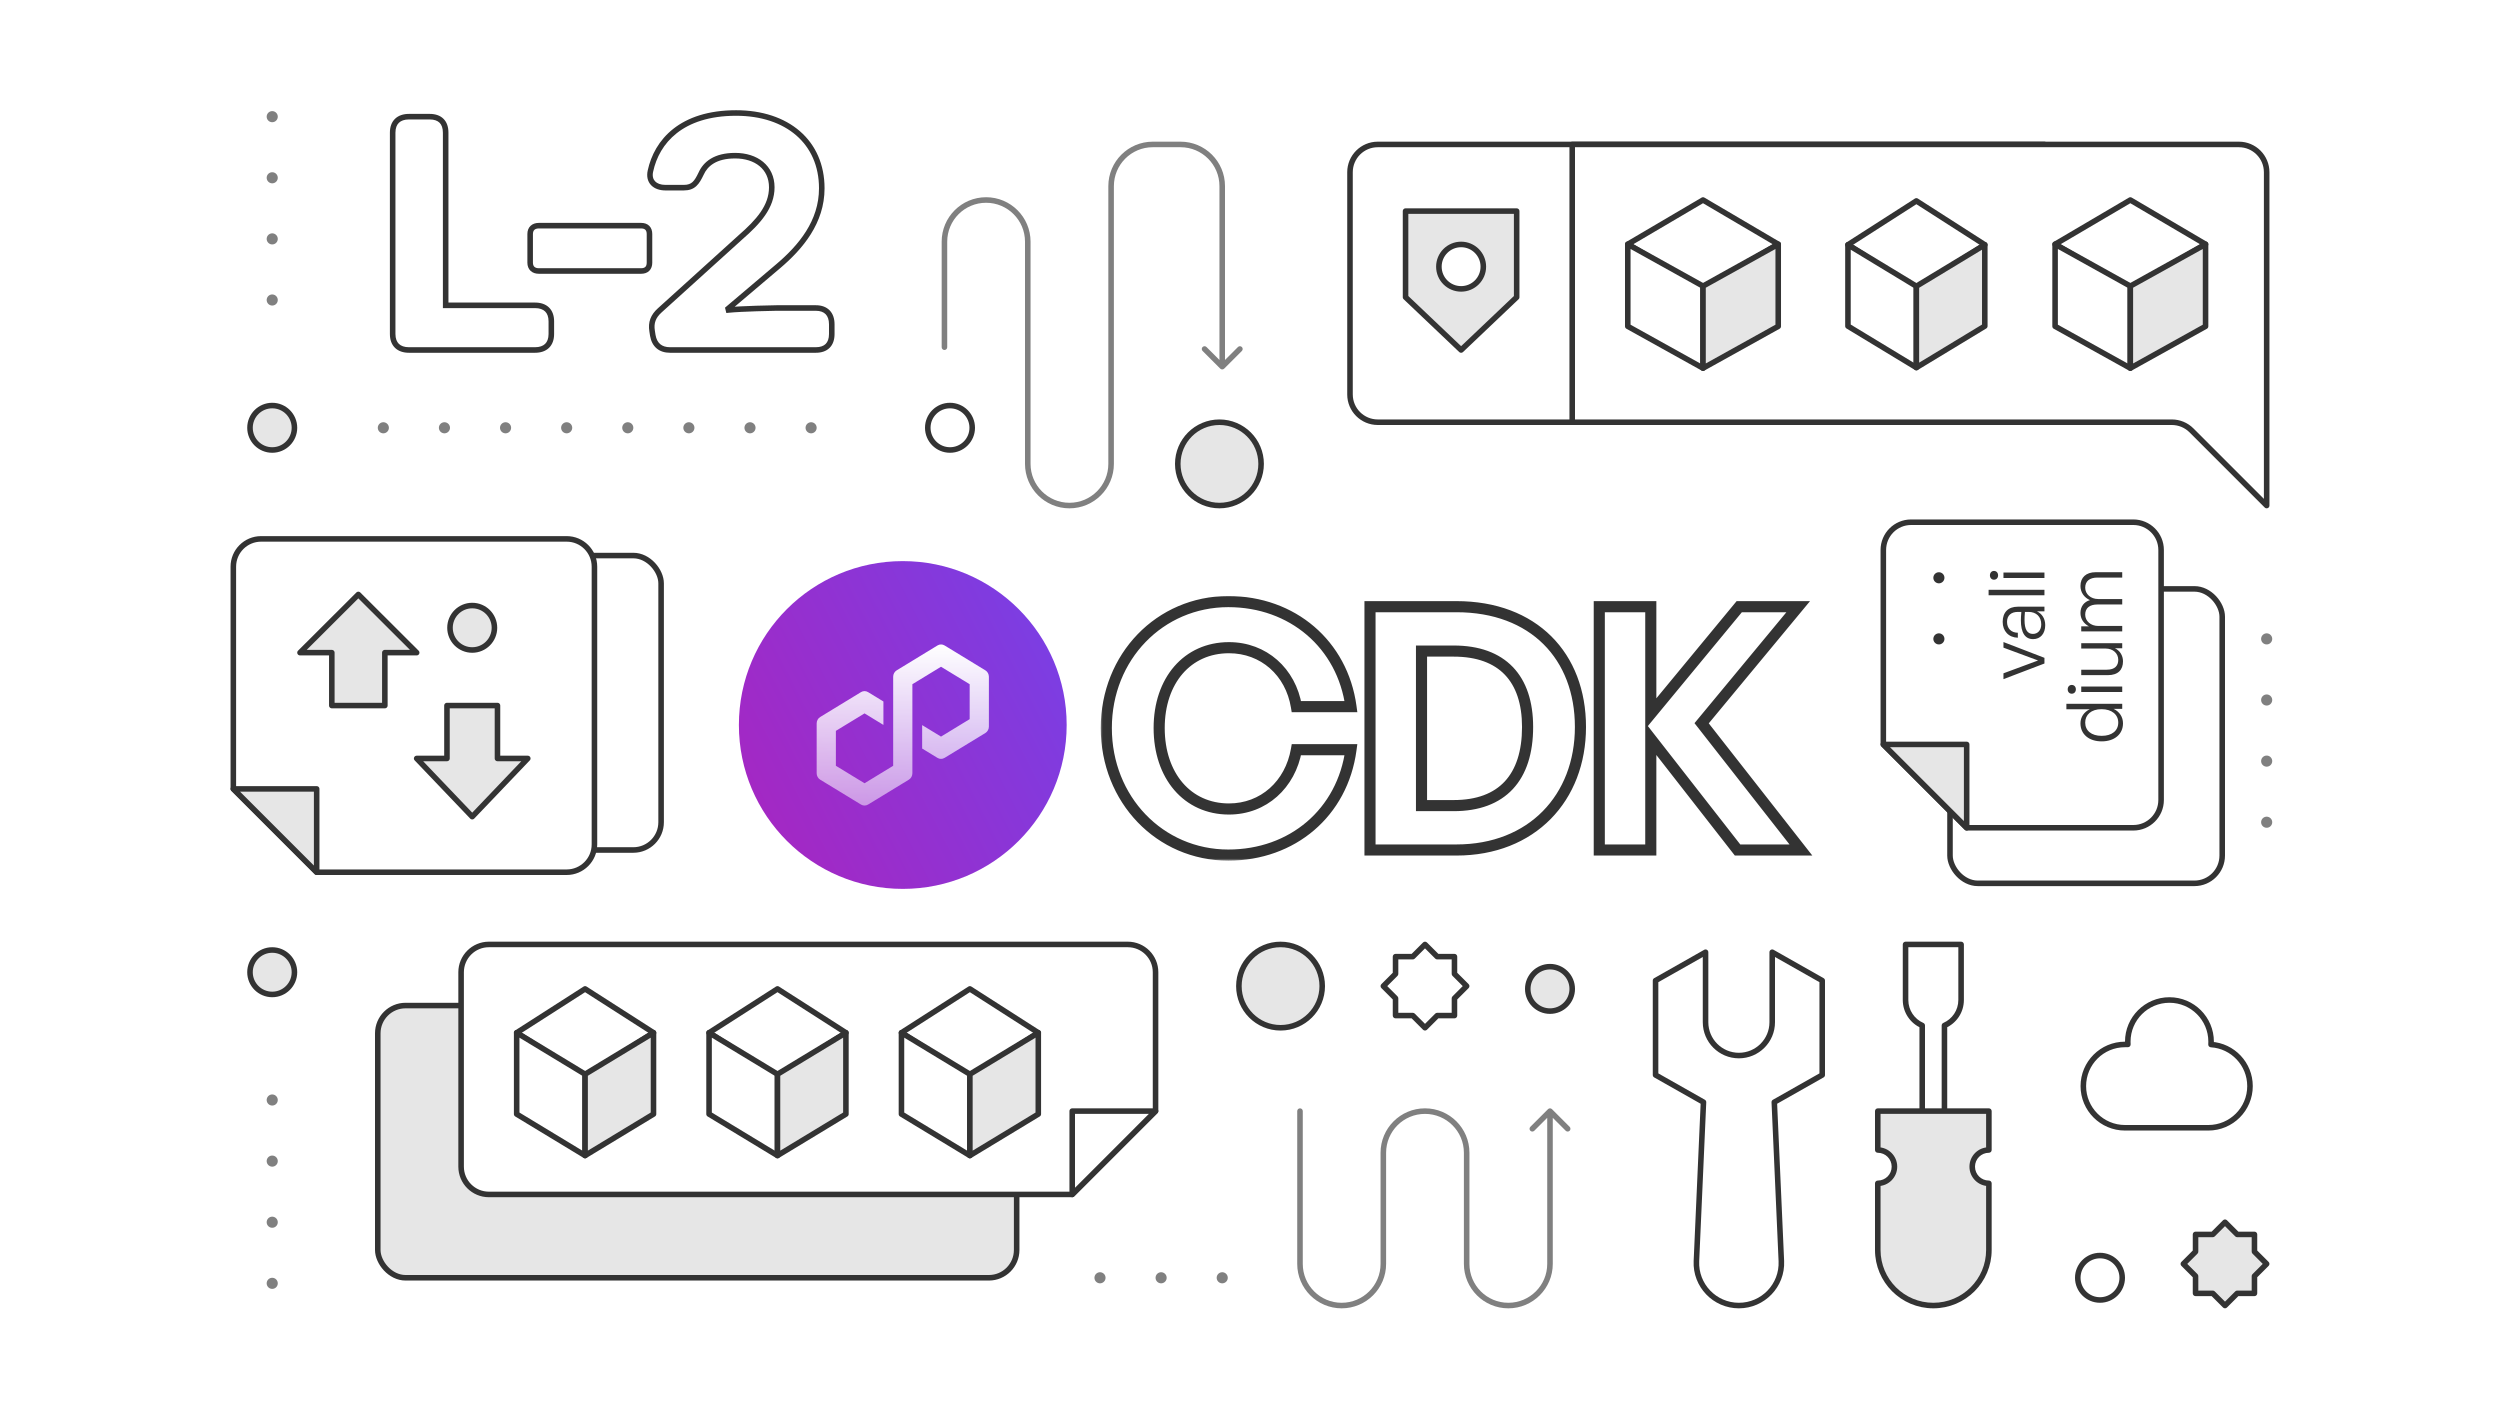 <svg width="450" height="255" viewBox="0 0 450 255" fill="none" xmlns="http://www.w3.org/2000/svg">
<rect x="68" y="181" width="115" height="49" rx="5" fill="#E6E6E6" stroke="#333333" stroke-linejoin="round"/>
<path d="M368 26H248C245.239 26 243 28.239 243 31V71C243 73.761 245.239 76 248 76H368V26Z" fill="white" stroke="#333333" stroke-linejoin="round"/>
<path d="M73.62 63C71.76 63 70.68 61.98 70.68 60.12V23.88C70.68 22.02 71.76 21 73.62 21H77.34C79.2 21 80.22 22.02 80.22 23.88V54.96H96.3C98.16 54.96 99.24 55.98 99.24 57.84V60.12C99.24 61.98 98.16 63 96.3 63H73.62ZM96.988 48.78C96.028 48.78 95.428 48.24 95.428 47.28V42.12C95.428 41.16 96.028 40.62 96.988 40.62H115.408C116.368 40.62 116.908 41.16 116.908 42.12V47.28C116.908 48.24 116.368 48.78 115.408 48.78H96.988ZM120.62 63C118.88 63 117.8 62.1 117.5 60.36L117.38 59.58C117.14 58.08 117.56 56.94 118.76 55.86L133.28 42.72C136.52 39.9 138.92 37.2 138.92 33.72C138.92 30.12 136.1 28.02 132.32 28.02C128.72 28.02 126.98 29.52 126.2 31.26C125.42 32.88 124.82 33.78 123.08 33.78H119.78C117.86 33.78 116.66 32.64 117.08 30.78C118.22 25.5 122.6 20.34 132.5 20.34C141.68 20.34 147.92 25.56 147.92 33.9C147.92 39.96 144.14 44.46 140.12 47.88L131.06 55.56L131.12 55.8C133.46 55.56 139.34 55.44 139.82 55.44H146.84C148.7 55.44 149.72 56.52 149.72 58.38V60.12C149.72 61.98 148.7 63 146.84 63H120.62Z" fill="white"/>
<path d="M80.22 54.96H79.72V55.46H80.22V54.96ZM73.62 62.5C72.778 62.5 72.184 62.27 71.801 61.899C71.42 61.529 71.18 60.953 71.18 60.12H70.18C70.18 61.147 70.48 62.011 71.104 62.616C71.726 63.22 72.602 63.5 73.62 63.5V62.5ZM71.18 60.12V23.88H70.18V60.12H71.18ZM71.18 23.88C71.18 23.047 71.42 22.471 71.801 22.101C72.184 21.73 72.778 21.5 73.62 21.5V20.5C72.602 20.5 71.726 20.78 71.104 21.384C70.48 21.989 70.18 22.853 70.18 23.88H71.18ZM73.62 21.5H77.34V20.5H73.62V21.5ZM77.34 21.5C78.181 21.5 78.757 21.729 79.124 22.096C79.491 22.463 79.72 23.039 79.72 23.88H80.72C80.72 22.861 80.439 21.997 79.831 21.389C79.223 20.781 78.359 20.5 77.34 20.5V21.5ZM79.72 23.88V54.96H80.72V23.88H79.72ZM80.22 55.46H96.3V54.46H80.22V55.46ZM96.3 55.46C97.141 55.46 97.736 55.69 98.119 56.061C98.5 56.431 98.74 57.007 98.74 57.84H99.74C99.74 56.813 99.44 55.949 98.816 55.344C98.194 54.74 97.319 54.46 96.3 54.46V55.46ZM98.74 57.84V60.12H99.74V57.84H98.74ZM98.74 60.12C98.74 60.953 98.5 61.529 98.119 61.899C97.736 62.27 97.141 62.5 96.3 62.5V63.5C97.319 63.5 98.194 63.22 98.816 62.616C99.44 62.011 99.74 61.147 99.74 60.12H98.74ZM96.3 62.5H73.62V63.5H96.3V62.5ZM96.988 48.28C96.599 48.28 96.345 48.172 96.191 48.026C96.041 47.885 95.928 47.653 95.928 47.28H94.928C94.928 47.867 95.114 48.385 95.504 48.754C95.891 49.118 96.416 49.28 96.988 49.28V48.28ZM95.928 47.28V42.12H94.928V47.28H95.928ZM95.928 42.12C95.928 41.747 96.041 41.515 96.191 41.373C96.345 41.228 96.599 41.12 96.988 41.12V40.12C96.416 40.12 95.891 40.282 95.504 40.647C95.114 41.015 94.928 41.533 94.928 42.12H95.928ZM96.988 41.12H115.408V40.12H96.988V41.12ZM115.408 41.12C115.796 41.12 116.028 41.228 116.164 41.364C116.3 41.499 116.408 41.732 116.408 42.12H117.408C117.408 41.548 117.245 41.031 116.871 40.656C116.497 40.282 115.98 40.12 115.408 40.12V41.12ZM116.408 42.12V47.28H117.408V42.12H116.408ZM116.408 47.28C116.408 47.668 116.3 47.901 116.164 48.036C116.028 48.172 115.796 48.28 115.408 48.28V49.28C115.98 49.28 116.497 49.118 116.871 48.744C117.245 48.37 117.408 47.852 117.408 47.28H116.408ZM115.408 48.28H96.988V49.28H115.408V48.28ZM117.5 60.36L117.005 60.436L117.007 60.445L117.5 60.36ZM117.38 59.58L117.874 59.504L117.873 59.501L117.38 59.58ZM118.76 55.86L119.094 56.232L119.095 56.231L118.76 55.86ZM133.28 42.72L132.951 42.343L132.944 42.349L133.28 42.72ZM126.2 31.26L126.65 31.477L126.656 31.465L126.2 31.26ZM117.08 30.78L117.567 30.89L117.568 30.886L117.08 30.78ZM140.12 47.88L140.443 48.261L140.444 48.261L140.12 47.88ZM131.06 55.56L130.736 55.179L130.499 55.38L130.575 55.681L131.06 55.56ZM131.12 55.8L130.635 55.921L130.74 56.342L131.171 56.297L131.12 55.8ZM120.62 62.5C119.836 62.5 119.255 62.298 118.842 61.95C118.429 61.602 118.128 61.06 117.992 60.275L117.007 60.445C117.172 61.4 117.561 62.178 118.197 62.715C118.834 63.252 119.663 63.5 120.62 63.5V62.5ZM117.994 60.284L117.874 59.504L116.886 59.656L117.006 60.436L117.994 60.284ZM117.873 59.501C117.764 58.818 117.809 58.247 117.999 57.736C118.189 57.223 118.538 56.732 119.094 56.232L118.425 55.488C117.782 56.068 117.321 56.687 117.061 57.389C116.8 58.093 116.755 58.842 116.886 59.659L117.873 59.501ZM119.095 56.231L133.615 43.091L132.944 42.349L118.424 55.489L119.095 56.231ZM133.608 43.097C136.842 40.282 139.42 37.447 139.42 33.72H138.42C138.42 36.953 136.197 39.518 132.951 42.343L133.608 43.097ZM139.42 33.72C139.42 31.777 138.653 30.209 137.356 29.135C136.069 28.069 134.298 27.52 132.32 27.52V28.52C134.122 28.52 135.65 29.021 136.718 29.905C137.776 30.781 138.42 32.063 138.42 33.72H139.42ZM132.32 27.52C130.45 27.52 129.021 27.91 127.944 28.559C126.864 29.211 126.17 30.104 125.743 31.055L126.656 31.465C127.01 30.676 127.576 29.949 128.46 29.416C129.348 28.88 130.589 28.52 132.32 28.52V27.52ZM125.749 31.043C125.356 31.859 125.047 32.405 124.661 32.759C124.306 33.086 123.85 33.28 123.08 33.28V34.28C124.049 34.28 124.763 34.024 125.338 33.496C125.882 32.995 126.263 32.281 126.65 31.477L125.749 31.043ZM123.08 33.28H119.78V34.28H123.08V33.28ZM119.78 33.28C118.91 33.28 118.281 33.022 117.916 32.635C117.564 32.261 117.386 31.692 117.567 30.89L116.592 30.67C116.353 31.728 116.565 32.659 117.188 33.32C117.798 33.968 118.729 34.28 119.78 34.28V33.28ZM117.568 30.886C118.118 28.342 119.443 25.841 121.814 23.973C124.184 22.106 127.638 20.84 132.5 20.84V19.84C127.461 19.84 123.775 21.154 121.195 23.187C118.616 25.219 117.182 27.938 116.591 30.674L117.568 30.886ZM132.5 20.84C136.998 20.84 140.727 22.119 143.325 24.37C145.914 26.616 147.42 29.864 147.42 33.9H148.42C148.42 29.596 146.805 26.064 143.98 23.615C141.162 21.172 137.182 19.84 132.5 19.84V20.84ZM147.42 33.9C147.42 39.733 143.785 44.106 139.796 47.499L140.444 48.261C144.495 44.814 148.42 40.187 148.42 33.9H147.42ZM139.796 47.499L130.736 55.179L131.383 55.941L140.443 48.261L139.796 47.499ZM130.575 55.681L130.635 55.921L131.605 55.679L131.545 55.439L130.575 55.681ZM131.171 56.297C133.484 56.06 139.342 55.94 139.82 55.94V54.94C139.337 54.94 133.436 55.06 131.069 55.303L131.171 56.297ZM139.82 55.94H146.84V54.94H139.82V55.94ZM146.84 55.94C147.673 55.94 148.249 56.18 148.618 56.561C148.99 56.944 149.22 57.538 149.22 58.38H150.22C150.22 57.361 149.939 56.486 149.336 55.864C148.73 55.24 147.866 54.94 146.84 54.94V55.94ZM149.22 58.38V60.12H150.22V58.38H149.22ZM149.22 60.12C149.22 60.961 148.99 61.537 148.624 61.904C148.257 62.271 147.681 62.5 146.84 62.5V63.5C147.858 63.5 148.722 63.219 149.331 62.611C149.939 62.003 150.22 61.139 150.22 60.12H149.22ZM146.84 62.5H120.62V63.5H146.84V62.5Z" fill="#333333"/>
<path d="M408 31C408 28.239 405.761 26 403 26H283V76H390.929C392.255 76 393.527 76.527 394.464 77.465L408 91V31Z" fill="white" stroke="#333333" stroke-linejoin="round"/>
<path d="M332.631 44.059L344.947 36.164L357.263 44.059L344.947 51.954L332.631 44.059Z" fill="white" stroke="#333333" stroke-linejoin="round"/>
<path d="M344.947 66.165L332.631 58.701V44.059L344.947 51.522V66.165Z" fill="white" stroke="#333333" stroke-linejoin="round"/>
<path d="M344.947 66.165L357.263 58.701V44.059L344.947 51.522V66.165Z" fill="#E6E6E6" stroke="#333333" stroke-linejoin="round"/>
<path d="M293 43.966L306.542 36L320.083 43.966L306.542 51.931L293 43.966Z" fill="white" stroke="#333333" stroke-linejoin="round"/>
<path d="M306.542 66.269L293 58.739V43.966L306.542 51.496V66.269Z" fill="white" stroke="#333333" stroke-linejoin="round"/>
<path d="M306.542 66.269L320.083 58.739V43.966L306.542 51.496V66.269Z" fill="#E6E6E6" stroke="#333333" stroke-linejoin="round"/>
<path d="M369.917 43.966L383.459 36L397 43.966L383.459 51.931L369.917 43.966Z" fill="white" stroke="#333333" stroke-linejoin="round"/>
<path d="M383.459 66.269L369.917 58.739V43.966L383.459 51.496V66.269Z" fill="white" stroke="#333333" stroke-linejoin="round"/>
<path d="M383.459 66.269L397 58.739V43.966L383.459 51.496V66.269Z" fill="#E6E6E6" stroke="#333333" stroke-linejoin="round"/>
<path d="M208 175C208 172.239 205.761 170 203 170H88C85.239 170 83 172.239 83 175V210C83 212.761 85.239 215 88 215H193L208 200V175Z" fill="white" stroke="#333333" stroke-linejoin="round"/>
<path d="M193 200H208L193 215V200Z" fill="white" stroke="#333333" stroke-linejoin="round"/>
<path d="M220.354 66.354C220.158 66.549 219.842 66.549 219.646 66.354L216.464 63.172C216.269 62.976 216.269 62.66 216.464 62.465C216.66 62.269 216.976 62.269 217.172 62.465L220 65.293L222.828 62.465C223.024 62.269 223.34 62.269 223.536 62.465C223.731 62.66 223.731 62.976 223.536 63.172L220.354 66.354ZM170.5 62.5C170.5 62.776 170.276 63 170 63C169.724 63 169.5 62.776 169.5 62.5L170.5 62.5ZM185.5 43.5L185.5 83.5L184.5 83.5L184.5 43.5L185.5 43.5ZM199.5 83.5L199.5 33.5L200.5 33.5L200.5 83.5L199.5 83.5ZM207.5 25.5L212.5 25.5L212.5 26.5L207.5 26.5L207.5 25.5ZM220.5 33.5L220.5 66L219.5 66L219.5 33.5L220.5 33.5ZM170.5 43.5L170.5 62.5L169.5 62.5L169.5 43.5H170.5ZM177.5 36.5C173.634 36.5 170.5 39.634 170.5 43.5H169.5C169.5 39.082 173.082 35.5 177.5 35.5L177.5 36.5ZM212.5 25.5C216.918 25.5 220.5 29.082 220.5 33.5L219.5 33.5C219.5 29.634 216.366 26.5 212.5 26.5L212.5 25.5ZM199.5 33.5C199.5 29.082 203.082 25.5 207.5 25.5L207.5 26.5C203.634 26.5 200.5 29.634 200.5 33.5L199.5 33.5ZM192.5 90.5C196.366 90.5 199.5 87.366 199.5 83.5L200.5 83.5C200.5 87.918 196.918 91.5 192.5 91.5L192.5 90.5ZM185.5 83.5C185.5 87.366 188.634 90.5 192.5 90.5L192.5 91.5C188.082 91.5 184.5 87.918 184.5 83.5L185.5 83.5ZM184.5 43.5C184.5 39.634 181.366 36.5 177.5 36.5L177.5 35.5C181.918 35.5 185.5 39.082 185.5 43.5L184.5 43.5Z" fill="#808080"/>
<circle cx="219.5" cy="83.5" r="7.5" fill="#E6E6E6" stroke="#333333" stroke-linejoin="round"/>
<path d="M93 185.895L105.316 178L117.631 185.895L105.316 193.79L93 185.895Z" fill="white" stroke="#333333" stroke-linejoin="round"/>
<path d="M105.316 208L93 200.537V185.895L105.316 193.358V208Z" fill="white" stroke="#333333" stroke-linejoin="round"/>
<path d="M105.316 208L117.631 200.537V185.895L105.316 193.358V208Z" fill="#E6E6E6" stroke="#333333" stroke-linejoin="round"/>
<path d="M127.631 185.895L139.947 178L152.263 185.895L139.947 193.79L127.631 185.895Z" fill="white" stroke="#333333" stroke-linejoin="round"/>
<path d="M139.947 208L127.631 200.537V185.895L139.947 193.358V208Z" fill="white" stroke="#333333" stroke-linejoin="round"/>
<path d="M139.947 208L152.263 200.537V185.895L139.947 193.358V208Z" fill="#E6E6E6" stroke="#333333" stroke-linejoin="round"/>
<path d="M162.263 185.895L174.578 178L186.894 185.895L174.578 193.79L162.263 185.895Z" fill="white" stroke="#333333" stroke-linejoin="round"/>
<path d="M174.578 208L162.263 200.537V185.895L174.578 193.358V208Z" fill="white" stroke="#333333" stroke-linejoin="round"/>
<path d="M174.578 208L186.894 200.537V185.895L174.578 193.358V208Z" fill="#E6E6E6" stroke="#333333" stroke-linejoin="round"/>
<path d="M234.5 200C234.5 199.724 234.276 199.5 234 199.5C233.724 199.5 233.5 199.724 233.5 200L234.5 200ZM279.354 199.646C279.158 199.451 278.842 199.451 278.646 199.646L275.464 202.828C275.269 203.024 275.269 203.34 275.464 203.536C275.66 203.731 275.976 203.731 276.172 203.536L279 200.707L281.828 203.536C282.024 203.731 282.34 203.731 282.536 203.536C282.731 203.34 282.731 203.024 282.536 202.828L279.354 199.646ZM233.5 200L233.5 227.5L234.5 227.5L234.5 200L233.5 200ZM249.5 227.5L249.5 207.5L248.5 207.5L248.5 227.5L249.5 227.5ZM263.5 207.5L263.5 227.5L264.5 227.5L264.5 207.5L263.5 207.5ZM279.5 227.5L279.5 200L278.5 200L278.5 227.5L279.5 227.5ZM271.5 235.5C275.918 235.5 279.5 231.918 279.5 227.5L278.5 227.5C278.5 231.366 275.366 234.5 271.5 234.5L271.5 235.5ZM263.5 227.5C263.5 231.918 267.082 235.5 271.5 235.5L271.5 234.5C267.634 234.5 264.5 231.366 264.5 227.5L263.5 227.5ZM256.5 200.5C260.366 200.5 263.5 203.634 263.5 207.5L264.5 207.5C264.5 203.082 260.918 199.5 256.5 199.5L256.5 200.5ZM249.5 207.5C249.5 203.634 252.634 200.5 256.5 200.5L256.5 199.5C252.082 199.5 248.5 203.082 248.5 207.5L249.5 207.5ZM241.5 235.5C245.918 235.5 249.5 231.918 249.5 227.5L248.5 227.5C248.5 231.366 245.366 234.5 241.5 234.5L241.5 235.5ZM233.5 227.5C233.5 231.918 237.082 235.5 241.5 235.5L241.5 234.5C237.634 234.5 234.5 231.366 234.5 227.5L233.5 227.5Z" fill="#808080"/>
<circle cx="230.5" cy="177.5" r="7.5" transform="rotate(-90 230.5 177.5)" fill="#E6E6E6" stroke="#333333" stroke-linejoin="round"/>
<path fill-rule="evenodd" clip-rule="evenodd" d="M254.303 182.803L256.5 185L258.697 182.803L261.803 182.803L261.803 179.697L264 177.5L261.803 175.303L261.803 172.197L258.697 172.197L256.5 170L254.303 172.197L251.197 172.197L251.197 175.303L249 177.5L251.197 179.697L251.197 182.803L254.303 182.803Z" fill="white"/>
<path d="M256.5 185L256.146 185.354C256.342 185.549 256.658 185.549 256.854 185.354L256.5 185ZM254.303 182.803L254.657 182.45C254.563 182.356 254.436 182.303 254.303 182.303L254.303 182.803ZM258.697 182.803L258.697 182.303C258.564 182.303 258.437 182.356 258.343 182.45L258.697 182.803ZM261.803 182.803L261.803 183.303C262.079 183.303 262.303 183.079 262.303 182.803L261.803 182.803ZM261.803 179.697L261.45 179.343C261.356 179.437 261.303 179.564 261.303 179.697L261.803 179.697ZM264 177.5L264.354 177.854C264.549 177.658 264.549 177.342 264.354 177.146L264 177.5ZM261.803 175.303L261.303 175.303C261.303 175.436 261.356 175.563 261.45 175.657L261.803 175.303ZM261.803 172.197L262.303 172.197C262.303 171.921 262.079 171.697 261.803 171.697L261.803 172.197ZM258.697 172.197L258.343 172.55C258.437 172.644 258.564 172.697 258.697 172.697L258.697 172.197ZM256.5 170L256.854 169.646C256.76 169.553 256.633 169.5 256.5 169.5C256.367 169.5 256.24 169.553 256.146 169.646L256.5 170ZM254.303 172.197L254.303 172.697C254.436 172.697 254.563 172.644 254.657 172.55L254.303 172.197ZM251.197 172.197L251.197 171.697C250.921 171.697 250.697 171.921 250.697 172.197L251.197 172.197ZM251.197 175.303L251.55 175.657C251.644 175.563 251.697 175.436 251.697 175.303L251.197 175.303ZM249 177.5L248.646 177.146C248.553 177.24 248.5 177.367 248.5 177.5C248.5 177.633 248.553 177.76 248.646 177.854L249 177.5ZM251.197 179.697L251.697 179.697C251.697 179.564 251.644 179.437 251.55 179.343L251.197 179.697ZM251.197 182.803L250.697 182.803C250.697 183.079 250.921 183.303 251.197 183.303L251.197 182.803ZM256.854 184.646L254.657 182.45L253.95 183.157L256.146 185.354L256.854 184.646ZM258.343 182.45L256.146 184.646L256.854 185.354L259.05 183.157L258.343 182.45ZM261.803 182.303L258.697 182.303L258.697 183.303L261.803 183.303L261.803 182.303ZM261.303 179.697L261.303 182.803L262.303 182.803L262.303 179.697L261.303 179.697ZM263.646 177.146L261.45 179.343L262.157 180.05L264.354 177.854L263.646 177.146ZM261.45 175.657L263.646 177.854L264.354 177.146L262.157 174.95L261.45 175.657ZM261.303 172.197L261.303 175.303L262.303 175.303L262.303 172.197L261.303 172.197ZM258.697 172.697L261.803 172.697L261.803 171.697L258.697 171.697L258.697 172.697ZM256.146 170.354L258.343 172.55L259.05 171.843L256.854 169.646L256.146 170.354ZM254.657 172.55L256.854 170.354L256.146 169.646L253.95 171.843L254.657 172.55ZM251.197 172.697L254.303 172.697L254.303 171.697L251.197 171.697L251.197 172.697ZM251.697 175.303L251.697 172.197L250.697 172.197L250.697 175.303L251.697 175.303ZM249.354 177.854L251.55 175.657L250.843 174.95L248.646 177.146L249.354 177.854ZM251.55 179.343L249.354 177.146L248.646 177.854L250.843 180.05L251.55 179.343ZM251.697 182.803L251.697 179.697L250.697 179.697L250.697 182.803L251.697 182.803ZM254.303 182.303L251.197 182.303L251.197 183.303L254.303 183.303L254.303 182.303Z" fill="#333333"/>
<path fill-rule="evenodd" clip-rule="evenodd" d="M398.303 232.803L400.5 235L402.697 232.803L405.803 232.803L405.803 229.697L408 227.5L405.803 225.303L405.803 222.197L402.697 222.197L400.5 220L398.303 222.197L395.197 222.197L395.197 225.303L393 227.5L395.197 229.697L395.197 232.803L398.303 232.803Z" fill="#E6E6E6"/>
<path d="M400.5 235L400.146 235.354C400.342 235.549 400.658 235.549 400.854 235.354L400.5 235ZM398.303 232.803L398.657 232.45C398.563 232.356 398.436 232.303 398.303 232.303L398.303 232.803ZM402.697 232.803L402.697 232.303C402.564 232.303 402.437 232.356 402.343 232.45L402.697 232.803ZM405.803 232.803L405.803 233.303C406.079 233.303 406.303 233.079 406.303 232.803L405.803 232.803ZM405.803 229.697L405.45 229.343C405.356 229.437 405.303 229.564 405.303 229.697L405.803 229.697ZM408 227.5L408.354 227.854C408.549 227.658 408.549 227.342 408.354 227.146L408 227.5ZM405.803 225.303L405.303 225.303C405.303 225.436 405.356 225.563 405.45 225.657L405.803 225.303ZM405.803 222.197L406.303 222.197C406.303 221.921 406.079 221.697 405.803 221.697L405.803 222.197ZM402.697 222.197L402.343 222.55C402.437 222.644 402.564 222.697 402.697 222.697L402.697 222.197ZM400.5 220L400.854 219.646C400.76 219.553 400.633 219.5 400.5 219.5C400.367 219.5 400.24 219.553 400.146 219.646L400.5 220ZM398.303 222.197L398.303 222.697C398.436 222.697 398.563 222.644 398.657 222.55L398.303 222.197ZM395.197 222.197L395.197 221.697C395.064 221.697 394.937 221.749 394.843 221.843C394.749 221.937 394.697 222.064 394.697 222.197L395.197 222.197ZM395.197 225.303L395.55 225.657C395.644 225.563 395.697 225.436 395.697 225.303L395.197 225.303ZM393 227.5L392.646 227.146C392.553 227.24 392.5 227.367 392.5 227.5C392.5 227.633 392.553 227.76 392.646 227.854L393 227.5ZM395.197 229.697L395.697 229.697C395.697 229.564 395.644 229.437 395.55 229.343L395.197 229.697ZM395.197 232.803L394.697 232.803C394.697 233.079 394.921 233.303 395.197 233.303L395.197 232.803ZM400.854 234.646L398.657 232.45L397.95 233.157L400.146 235.354L400.854 234.646ZM402.343 232.45L400.146 234.646L400.854 235.354L403.05 233.157L402.343 232.45ZM405.803 232.303L402.697 232.303L402.697 233.303L405.803 233.303L405.803 232.303ZM405.303 229.697L405.303 232.803L406.303 232.803L406.303 229.697L405.303 229.697ZM407.646 227.146L405.45 229.343L406.157 230.05L408.354 227.854L407.646 227.146ZM405.45 225.657L407.646 227.854L408.354 227.146L406.157 224.95L405.45 225.657ZM405.303 222.197L405.303 225.303L406.303 225.303L406.303 222.197L405.303 222.197ZM402.697 222.697L405.803 222.697L405.803 221.697L402.697 221.697L402.697 222.697ZM400.146 220.354L402.343 222.55L403.05 221.843L400.854 219.646L400.146 220.354ZM398.657 222.55L400.854 220.354L400.146 219.646L397.95 221.843L398.657 222.55ZM395.197 222.697L398.303 222.697L398.303 221.697L395.197 221.697L395.197 222.697ZM395.697 225.303L395.697 222.197L394.697 222.197L394.697 225.303L395.697 225.303ZM393.354 227.854L395.55 225.657L394.843 224.95L392.646 227.146L393.354 227.854ZM395.55 229.343L393.354 227.146L392.646 227.854L394.843 230.05L395.55 229.343ZM395.697 232.803L395.697 229.697L394.697 229.697L394.697 232.803L395.697 232.803ZM398.303 232.303L395.197 232.303L395.197 233.303L398.303 233.303L398.303 232.303Z" fill="#333333"/>
<path fill-rule="evenodd" clip-rule="evenodd" d="M397.983 188.015C397.994 187.845 398 187.673 398 187.5C398 183.358 394.642 180 390.5 180C386.358 180 383 183.358 383 187.5C383 187.668 383.006 187.835 383.016 188H382.5C378.358 188 375 191.358 375 195.5C375 199.642 378.358 203 382.5 203H397.5C401.642 203 405 199.642 405 195.5C405 191.52 401.9 188.264 397.983 188.015Z" fill="white"/>
<path d="M397.983 188.015L397.484 187.981C397.475 188.114 397.519 188.245 397.607 188.345C397.694 188.445 397.818 188.506 397.951 188.514L397.983 188.015ZM383.016 188V188.5C383.155 188.5 383.287 188.443 383.381 188.342C383.476 188.241 383.524 188.105 383.515 187.967L383.016 188ZM397.5 187.5C397.5 187.662 397.495 187.822 397.484 187.981L398.481 188.049C398.494 187.868 398.5 187.684 398.5 187.5H397.5ZM390.5 180.5C394.366 180.5 397.5 183.634 397.5 187.5H398.5C398.5 183.082 394.918 179.5 390.5 179.5V180.5ZM383.5 187.5C383.5 183.634 386.634 180.5 390.5 180.5V179.5C386.082 179.5 382.5 183.082 382.5 187.5H383.5ZM383.515 187.967C383.505 187.813 383.5 187.657 383.5 187.5H382.5C382.5 187.679 382.506 187.857 382.517 188.033L383.515 187.967ZM382.5 188.5H383.016V187.5H382.5V188.5ZM375.5 195.5C375.5 191.634 378.634 188.5 382.5 188.5V187.5C378.082 187.5 374.5 191.082 374.5 195.5H375.5ZM382.5 202.5C378.634 202.5 375.5 199.366 375.5 195.5H374.5C374.5 199.918 378.082 203.5 382.5 203.5V202.5ZM397.5 202.5H382.5V203.5H397.5V202.5ZM404.5 195.5C404.5 199.366 401.366 202.5 397.5 202.5V203.5C401.918 203.5 405.5 199.918 405.5 195.5H404.5ZM397.951 188.514C401.607 188.746 404.5 191.786 404.5 195.5H405.5C405.5 191.254 402.193 187.782 398.014 187.516L397.951 188.514Z" fill="#333333"/>
<path d="M253 53.5V38H273V53.5L263 63L253 53.5Z" fill="#E6E6E6" stroke="#333333" stroke-linecap="round" stroke-linejoin="round"/>
<circle cx="263" cy="48" r="4" fill="white" stroke="#333333" stroke-linejoin="round"/>
<rect x="70" y="100" width="49" height="53" rx="5" fill="white" stroke="#333333" stroke-linejoin="round"/>
<path d="M42 102C42 99.239 44.239 97 47 97H102C104.761 97 107 99.239 107 102V152C107 154.761 104.761 157 102 157H57L42 142V102Z" fill="white" stroke="#333333" stroke-linejoin="round"/>
<path d="M57 142H42L57 157V142Z" fill="#E6E6E6" stroke="#333333" stroke-linejoin="round"/>
<path d="M69.273 127H59.727V117.476H54L64.5 107L75 117.476H69.273V127Z" fill="#E6E6E6" stroke="#333333" stroke-linecap="round" stroke-linejoin="round"/>
<path d="M89.546 127H80.454V136.524H75L85 147L95 136.524H89.546V127Z" fill="#E6E6E6" stroke="#333333" stroke-linecap="round" stroke-linejoin="round"/>
<circle cx="85" cy="113" r="4" fill="#E6E6E6" stroke="#333333" stroke-linejoin="round"/>
<circle cx="49" cy="77" r="4" fill="#E6E6E6" stroke="#333333" stroke-linejoin="round"/>
<circle cx="49" cy="175" r="4" transform="rotate(-180 49 175)" fill="#E6E6E6" stroke="#333333" stroke-linejoin="round"/>
<path fill-rule="evenodd" clip-rule="evenodd" d="M353 170H343V180C343 182.05 344.234 183.812 346 184.584V205H350V184.584C351.766 183.812 353 182.05 353 180V170Z" fill="white"/>
<path d="M343 170V169.5C342.724 169.5 342.5 169.724 342.5 170H343ZM353 170H353.5C353.5 169.724 353.276 169.5 353 169.5V170ZM346 184.584H346.5C346.5 184.385 346.382 184.205 346.2 184.126L346 184.584ZM346 205H345.5C345.5 205.276 345.724 205.5 346 205.5V205ZM350 205V205.5C350.276 205.5 350.5 205.276 350.5 205H350ZM350 184.584L349.8 184.126C349.618 184.205 349.5 184.385 349.5 184.584H350ZM343 170.5H353V169.5H343V170.5ZM343.5 180V170H342.5V180H343.5ZM346.2 184.126C344.61 183.431 343.5 181.845 343.5 180H342.5C342.5 182.256 343.858 184.194 345.8 185.042L346.2 184.126ZM345.5 184.584V205H346.5V184.584H345.5ZM346 205.5H350V204.5H346V205.5ZM350.5 205V184.584H349.5V205H350.5ZM352.5 180C352.5 181.845 351.39 183.431 349.8 184.126L350.2 185.042C352.142 184.194 353.5 182.256 353.5 180H352.5ZM352.5 170V180H353.5V170H352.5Z" fill="#333333"/>
<path fill-rule="evenodd" clip-rule="evenodd" d="M358 200H338V207C339.657 207 341 208.343 341 210C341 211.657 339.657 213 338 213V225C338 230.523 342.477 235 348 235C353.523 235 358 230.523 358 225V213C356.343 213 355 211.657 355 210C355 208.343 356.343 207 358 207V200Z" fill="#E6E6E6"/>
<path d="M338 200V199.5C337.724 199.5 337.5 199.724 337.5 200H338ZM358 200H358.5C358.5 199.724 358.276 199.5 358 199.5V200ZM338 207H337.5C337.5 207.276 337.724 207.5 338 207.5V207ZM338 213V212.5C337.724 212.5 337.5 212.724 337.5 213H338ZM358 213H358.5C358.5 212.724 358.276 212.5 358 212.5V213ZM358 207V207.5C358.276 207.5 358.5 207.276 358.5 207H358ZM338 200.5H358V199.5H338V200.5ZM338.5 207V200H337.5V207H338.5ZM341.5 210C341.5 208.067 339.933 206.5 338 206.5V207.5C339.381 207.5 340.5 208.619 340.5 210H341.5ZM338 213.5C339.933 213.5 341.5 211.933 341.5 210H340.5C340.5 211.381 339.381 212.5 338 212.5V213.5ZM338.5 225V213H337.5V225H338.5ZM348 234.5C342.753 234.5 338.5 230.247 338.5 225H337.5C337.5 230.799 342.201 235.5 348 235.5V234.5ZM357.5 225C357.5 230.247 353.247 234.5 348 234.5V235.5C353.799 235.5 358.5 230.799 358.5 225H357.5ZM357.5 213V225H358.5V213H357.5ZM354.5 210C354.5 211.933 356.067 213.5 358 213.5V212.5C356.619 212.5 355.5 211.381 355.5 210H354.5ZM358 206.5C356.067 206.5 354.5 208.067 354.5 210H355.5C355.5 208.619 356.619 207.5 358 207.5V206.5ZM357.5 200V207H358.5V200H357.5Z" fill="#333333"/>
<path d="M220 230L193 230" stroke="#808080" stroke-width="2" stroke-linecap="round" stroke-linejoin="round" stroke-dasharray="0 11"/>
<path d="M49 21L49 59" stroke="#808080" stroke-width="2" stroke-linecap="round" stroke-linejoin="round" stroke-dasharray="0 11"/>
<path d="M146 77L66 77" stroke="#808080" stroke-width="2" stroke-linecap="round" stroke-linejoin="round" stroke-dasharray="0 11"/>
<path d="M49 231L49 188" stroke="#808080" stroke-width="2" stroke-linecap="round" stroke-linejoin="round" stroke-dasharray="0 11"/>
<path d="M408 115L408 150" stroke="#808080" stroke-width="2" stroke-linecap="round" stroke-linejoin="round" stroke-dasharray="0 11"/>
<circle cx="378" cy="230" r="4" fill="white" stroke="#333333" stroke-linejoin="round"/>
<circle cx="279" cy="178" r="4" fill="#E6E6E6" stroke="#333333" stroke-linejoin="round"/>
<circle cx="171" cy="77" r="4" fill="white" stroke="#333333" stroke-linejoin="round"/>
<rect x="351" y="106" width="49" height="53" rx="5" fill="white" stroke="#333333" stroke-linejoin="round"/>
<path d="M339 99C339 96.239 341.239 94 344 94H384C386.761 94 389 96.239 389 99V144C389 146.761 386.761 149 384 149H354L339 134V99Z" fill="white" stroke="#333333" stroke-linejoin="round"/>
<path d="M354 134H339L354 149V134Z" fill="#E6E6E6" stroke="#333333" stroke-linejoin="round"/>
<path d="M349 104L349 124" stroke="#333333" stroke-width="2" stroke-linecap="round" stroke-linejoin="round" stroke-dasharray="0 11"/>
<path d="M360.622 115.568L368 118.41L368 119.432L360.622 122.246L360.622 121.196L366.852 118.886L360.622 116.576L360.622 115.568ZM368 110.045L366.656 110.045C367.58 110.479 368.14 111.375 368.14 112.523C368.14 114.049 367.286 115.043 365.956 115.043C364.514 115.043 363.758 113.895 363.758 111.655C363.758 111.207 363.786 110.871 363.842 110.143L363.226 110.143C361.994 110.143 361.266 110.801 361.266 111.921C361.266 113.125 362.008 113.881 363.212 113.895L363.212 114.791C361.574 114.749 360.482 113.615 360.482 111.935C360.482 110.213 361.49 109.205 363.198 109.205L368 109.205L368 110.045ZM365.928 114.105C366.824 114.105 367.426 113.419 367.426 112.383C367.426 111.011 366.53 110.143 365.144 110.143L364.486 110.143C364.43 110.773 364.416 111.207 364.416 111.613C364.416 113.293 364.906 114.105 365.928 114.105ZM368 106.163L368 107.143L357.948 107.143L357.948 106.163L368 106.163ZM358.914 102.766C359.348 102.766 359.656 103.088 359.656 103.564C359.656 104.026 359.348 104.348 358.914 104.348C358.494 104.348 358.186 104.026 358.186 103.564C358.186 103.088 358.494 102.766 358.914 102.766ZM368 103.06L368 104.04L360.622 104.04L360.622 103.06L368 103.06ZM378.304 133.447C376.036 133.447 374.482 132.187 374.482 130.199C374.482 129.093 375.112 128.155 376.162 127.665L371.948 127.665L371.948 126.685L382 126.685L382 127.595L380.446 127.595C381.524 128.113 382.14 129.065 382.14 130.199C382.14 132.187 380.572 133.447 378.304 133.447ZM378.304 132.453C380.18 132.453 381.286 131.501 381.286 130.059C381.286 128.631 380.124 127.651 378.276 127.651C376.414 127.651 375.336 128.659 375.336 130.059C375.336 131.501 376.428 132.453 378.304 132.453ZM372.914 123.287C373.348 123.287 373.656 123.609 373.656 124.085C373.656 124.547 373.348 124.869 372.914 124.869C372.494 124.869 372.186 124.547 372.186 124.085C372.186 123.609 372.494 123.287 372.914 123.287ZM382 123.581L382 124.561L374.622 124.561L374.622 123.581L382 123.581ZM379.018 116.739L374.622 116.739L374.622 115.773L382 115.773L382 116.683L380.67 116.683C381.524 117.061 382.14 117.957 382.14 119.035C382.14 120.533 381.286 121.527 379.424 121.527L374.622 121.527L374.622 120.547L379.214 120.547C380.712 120.547 381.286 119.805 381.286 118.769C381.286 117.593 380.334 116.739 379.018 116.739ZM382 112.671L382 113.651L374.622 113.651L374.622 112.741L376.008 112.741C375.056 112.251 374.482 111.383 374.482 110.333C374.482 109.185 375.112 108.331 376.19 108.023C375.154 107.561 374.482 106.637 374.482 105.475C374.482 103.949 375.49 102.997 377.212 102.997L382 102.997L382 103.963L377.534 103.963C376.134 103.963 375.336 104.607 375.336 105.797C375.336 106.917 376.316 107.827 377.674 107.827L382 107.827L382 108.807L377.534 108.807C376.134 108.807 375.336 109.451 375.336 110.641C375.336 111.775 376.316 112.671 377.674 112.671L382 112.671Z" fill="#333333"/>
<path fill-rule="evenodd" clip-rule="evenodd" d="M313 190C309.686 190 307 187.314 307 184V171.4L298 176.5V193.5L306.627 198.389L305.355 227.008C305.162 231.363 308.64 235 313 235C317.36 235 320.838 231.363 320.645 227.008L319.373 198.389L328 193.5V176.5L319 171.4V184C319 187.314 316.314 190 313 190Z" fill="white"/>
<path d="M307 171.4H307.5C307.5 171.222 307.405 171.057 307.252 170.968C307.098 170.878 306.908 170.877 306.753 170.965L307 171.4ZM298 176.5L297.753 176.065C297.597 176.154 297.5 176.32 297.5 176.5H298ZM298 193.5H297.5C297.5 193.68 297.597 193.846 297.753 193.935L298 193.5ZM306.627 198.389L307.127 198.411C307.135 198.223 307.037 198.046 306.874 197.954L306.627 198.389ZM305.355 227.008L305.855 227.03L305.855 227.03L305.355 227.008ZM320.645 227.008L320.145 227.03L320.145 227.03L320.645 227.008ZM319.373 198.389L319.126 197.954C318.963 198.046 318.865 198.223 318.873 198.411L319.373 198.389ZM328 193.5L328.247 193.935C328.403 193.846 328.5 193.68 328.5 193.5H328ZM328 176.5H328.5C328.5 176.32 328.403 176.154 328.247 176.065L328 176.5ZM319 171.4L319.247 170.965C319.092 170.877 318.902 170.878 318.748 170.968C318.595 171.057 318.5 171.222 318.5 171.4H319ZM306.5 184C306.5 187.59 309.41 190.5 313 190.5V189.5C309.962 189.5 307.5 187.037 307.5 184H306.5ZM306.5 171.4V184H307.5V171.4H306.5ZM306.753 170.965L297.753 176.065L298.247 176.935L307.247 171.835L306.753 170.965ZM297.5 176.5V193.5H298.5V176.5H297.5ZM297.753 193.935L306.381 198.824L306.874 197.954L298.247 193.065L297.753 193.935ZM306.128 198.366L304.856 226.986L305.855 227.03L307.127 198.411L306.128 198.366ZM304.856 226.986C304.649 231.625 308.356 235.5 313 235.5V234.5C308.925 234.5 305.674 231.101 305.855 227.03L304.856 226.986ZM313 235.5C317.644 235.5 321.351 231.625 321.144 226.986L320.145 227.03C320.326 231.101 317.075 234.5 313 234.5V235.5ZM321.144 226.986L319.872 198.366L318.873 198.411L320.145 227.03L321.144 226.986ZM319.619 198.824L328.247 193.935L327.753 193.065L319.126 197.954L319.619 198.824ZM328.5 193.5V176.5H327.5V193.5H328.5ZM328.247 176.065L319.247 170.965L318.753 171.835L327.753 176.935L328.247 176.065ZM319.5 184V171.4H318.5V184H319.5ZM313 190.5C316.59 190.5 319.5 187.59 319.5 184H318.5C318.5 187.037 316.038 189.5 313 189.5V190.5Z" fill="#333333"/>
<mask id="path-66-outside-1_2090_173" maskUnits="userSpaceOnUse" x="198" y="107" width="129" height="48" fill="black">
<rect fill="white" x="198" y="107" width="129" height="48"/>
<path d="M221.094 153.915C208.772 153.915 199.134 143.911 199.134 131.04C199.134 118.23 208.772 108.287 221.094 108.287C232.623 108.287 241.651 115.973 243.176 127.197H233.355C232.318 120.914 227.438 116.583 221.216 116.583C213.713 116.583 208.65 122.5 208.65 131.04C208.65 139.641 213.713 145.619 221.216 145.619C227.438 145.619 232.257 141.227 233.355 134.944H243.176C241.651 146.29 232.623 153.915 221.094 153.915ZM262.155 153H246.6V109.202H262.155C276.063 109.202 284.481 118.108 284.481 130.857C284.481 143.606 275.758 153 262.155 153ZM255.872 117.193V145.009H261.667C270.39 145.009 274.965 139.946 274.965 130.857C274.965 122.134 270.39 117.193 261.667 117.193H255.872ZM297.143 153H287.871V109.202H297.143V128.478L313.064 109.202H323.678L306.293 130.186L324.166 153H312.759L297.143 132.992V153Z"/>
</mask>
<path d="M221.094 153.915C208.772 153.915 199.134 143.911 199.134 131.04C199.134 118.23 208.772 108.287 221.094 108.287C232.623 108.287 241.651 115.973 243.176 127.197H233.355C232.318 120.914 227.438 116.583 221.216 116.583C213.713 116.583 208.65 122.5 208.65 131.04C208.65 139.641 213.713 145.619 221.216 145.619C227.438 145.619 232.257 141.227 233.355 134.944H243.176C241.651 146.29 232.623 153.915 221.094 153.915ZM262.155 153H246.6V109.202H262.155C276.063 109.202 284.481 118.108 284.481 130.857C284.481 143.606 275.758 153 262.155 153ZM255.872 117.193V145.009H261.667C270.39 145.009 274.965 139.946 274.965 130.857C274.965 122.134 270.39 117.193 261.667 117.193H255.872ZM297.143 153H287.871V109.202H297.143V128.478L313.064 109.202H323.678L306.293 130.186L324.166 153H312.759L297.143 132.992V153Z" fill="white"/>
<path d="M243.176 127.197V128.197H244.321L244.167 127.062L243.176 127.197ZM233.355 127.197L232.369 127.36L232.507 128.197H233.355V127.197ZM233.355 134.944V133.944H232.515L232.37 134.772L233.355 134.944ZM243.176 134.944L244.167 135.077L244.32 133.944H243.176V134.944ZM221.094 152.915C209.362 152.915 200.134 143.397 200.134 131.04H198.134C198.134 144.425 208.183 154.915 221.094 154.915V152.915ZM200.134 131.04C200.134 118.75 209.357 109.287 221.094 109.287V107.287C208.188 107.287 198.134 117.71 198.134 131.04H200.134ZM221.094 109.287C232.142 109.287 240.73 116.622 242.185 127.332L244.167 127.062C242.572 115.324 233.105 107.287 221.094 107.287V109.287ZM243.176 126.197H233.355V128.197H243.176V126.197ZM234.342 127.034C233.23 120.298 227.957 115.583 221.216 115.583V117.583C226.919 117.583 231.406 121.53 232.369 127.36L234.342 127.034ZM221.216 115.583C217.183 115.583 213.763 117.182 211.363 119.955C208.975 122.716 207.65 126.576 207.65 131.04H209.65C209.65 126.964 210.858 123.596 212.876 121.263C214.884 118.943 217.746 117.583 221.216 117.583V115.583ZM207.65 131.04C207.65 135.532 208.973 139.422 211.361 142.206C213.759 145.002 217.18 146.619 221.216 146.619V144.619C217.75 144.619 214.888 143.247 212.879 140.904C210.859 138.548 209.65 135.149 209.65 131.04H207.65ZM221.216 146.619C227.971 146.619 233.167 141.83 234.34 135.116L232.37 134.772C231.348 140.624 226.905 144.619 221.216 144.619V146.619ZM233.355 135.944H243.176V133.944H233.355V135.944ZM242.185 134.811C240.73 145.641 232.143 152.915 221.094 152.915V154.915C233.104 154.915 242.573 146.939 244.167 135.077L242.185 134.811ZM246.6 153H245.6V154H246.6V153ZM246.6 109.202V108.202H245.6V109.202H246.6ZM255.872 117.193V116.193H254.872V117.193H255.872ZM255.872 145.009H254.872V146.009H255.872V145.009ZM262.155 152H246.6V154H262.155V152ZM247.6 153V109.202H245.6V153H247.6ZM246.6 110.202H262.155V108.202H246.6V110.202ZM262.155 110.202C268.891 110.202 274.204 112.354 277.829 115.958C281.455 119.562 283.481 124.706 283.481 130.857H285.481C285.481 124.259 283.299 118.575 279.239 114.539C275.178 110.503 269.327 108.202 262.155 108.202V110.202ZM283.481 130.857C283.481 137 281.383 142.274 277.707 146.008C274.034 149.739 268.719 152 262.155 152V154C269.195 154 275.043 151.564 279.132 147.411C283.218 143.261 285.481 137.463 285.481 130.857H283.481ZM254.872 117.193V145.009H256.872V117.193H254.872ZM255.872 146.009H261.667V144.009H255.872V146.009ZM261.667 146.009C266.223 146.009 269.846 144.682 272.32 142.022C274.782 139.375 275.965 135.557 275.965 130.857H273.965C273.965 135.246 272.861 138.504 270.855 140.66C268.861 142.805 265.835 144.009 261.667 144.009V146.009ZM275.965 130.857C275.965 126.33 274.777 122.63 272.309 120.061C269.834 117.485 266.216 116.193 261.667 116.193V118.193C265.842 118.193 268.873 119.371 270.866 121.447C272.866 123.529 273.965 126.661 273.965 130.857H275.965ZM261.667 116.193H255.872V118.193H261.667V116.193ZM297.143 153V154H298.143V153H297.143ZM287.871 153H286.871V154H287.871V153ZM287.871 109.202V108.202H286.871V109.202H287.871ZM297.143 109.202H298.143V108.202H297.143V109.202ZM297.143 128.478H296.143V131.259L297.914 129.115L297.143 128.478ZM313.064 109.202V108.202H312.593L312.293 108.565L313.064 109.202ZM323.678 109.202L324.448 109.84L325.805 108.202H323.678V109.202ZM306.293 130.186L305.523 129.548L305.009 130.168L305.506 130.803L306.293 130.186ZM324.166 153V154H326.219L324.953 152.383L324.166 153ZM312.759 153L311.97 153.615L312.271 154H312.759V153ZM297.143 132.992L297.931 132.377L296.143 130.085V132.992H297.143ZM297.143 152H287.871V154H297.143V152ZM288.871 153V109.202H286.871V153H288.871ZM287.871 110.202H297.143V108.202H287.871V110.202ZM296.143 109.202V128.478H298.143V109.202H296.143ZM297.914 129.115L313.835 109.839L312.293 108.565L296.372 127.841L297.914 129.115ZM313.064 110.202H323.678V108.202H313.064V110.202ZM322.908 108.564L305.523 129.548L307.063 130.824L324.448 109.84L322.908 108.564ZM305.506 130.803L323.379 153.617L324.953 152.383L307.08 129.569L305.506 130.803ZM324.166 152H312.759V154H324.166V152ZM313.547 152.385L297.931 132.377L296.354 133.607L311.97 153.615L313.547 152.385ZM296.143 132.992V153H298.143V132.992H296.143Z" fill="#333333" mask="url(#path-66-outside-1_2090_173)"/>
<circle cx="162.5" cy="130.5" r="29.5" fill="url(#paint0_linear_2090_173)"/>
<path d="M170.016 136.423L177.369 131.939C177.759 131.701 178 131.259 178 130.785V121.816C178 121.342 177.759 120.9 177.369 120.662L170.016 116.178C169.626 115.94 169.143 115.942 168.755 116.178L161.402 120.662C161.012 120.9 160.771 121.342 160.771 121.816V137.843L155.614 140.986L150.458 137.843V131.555L155.614 128.412L159.015 130.487V126.268L156.245 124.578C156.055 124.462 155.836 124.399 155.614 124.399C155.393 124.399 155.174 124.462 154.984 124.578L147.631 129.062C147.241 129.3 147 129.742 147 130.216V139.185C147 139.659 147.241 140.101 147.631 140.339L154.984 144.823C155.374 145.059 155.855 145.059 156.245 144.823L163.598 140.339C163.988 140.101 164.229 139.659 164.229 139.185V123.158L164.321 123.102L169.383 120.015L174.54 123.158V129.446L169.383 132.589L165.987 130.519V134.737L168.753 136.423C169.143 136.659 169.626 136.659 170.014 136.423H170.016Z" fill="url(#paint1_linear_2090_173)"/>
<defs>
<linearGradient id="paint0_linear_2090_173" x1="132.808" y1="149.957" x2="192.715" y2="119.156" gradientUnits="userSpaceOnUse">
<stop stop-color="#A726C1"/>
<stop offset="0.88" stop-color="#803BDF"/>
<stop offset="1" stop-color="#7B3FE4"/>
</linearGradient>
<linearGradient id="paint1_linear_2090_173" x1="162.5" y1="116" x2="162.5" y2="174.5" gradientUnits="userSpaceOnUse">
<stop stop-color="white"/>
<stop offset="1" stop-color="white" stop-opacity="0"/>
</linearGradient>
</defs>
</svg>
